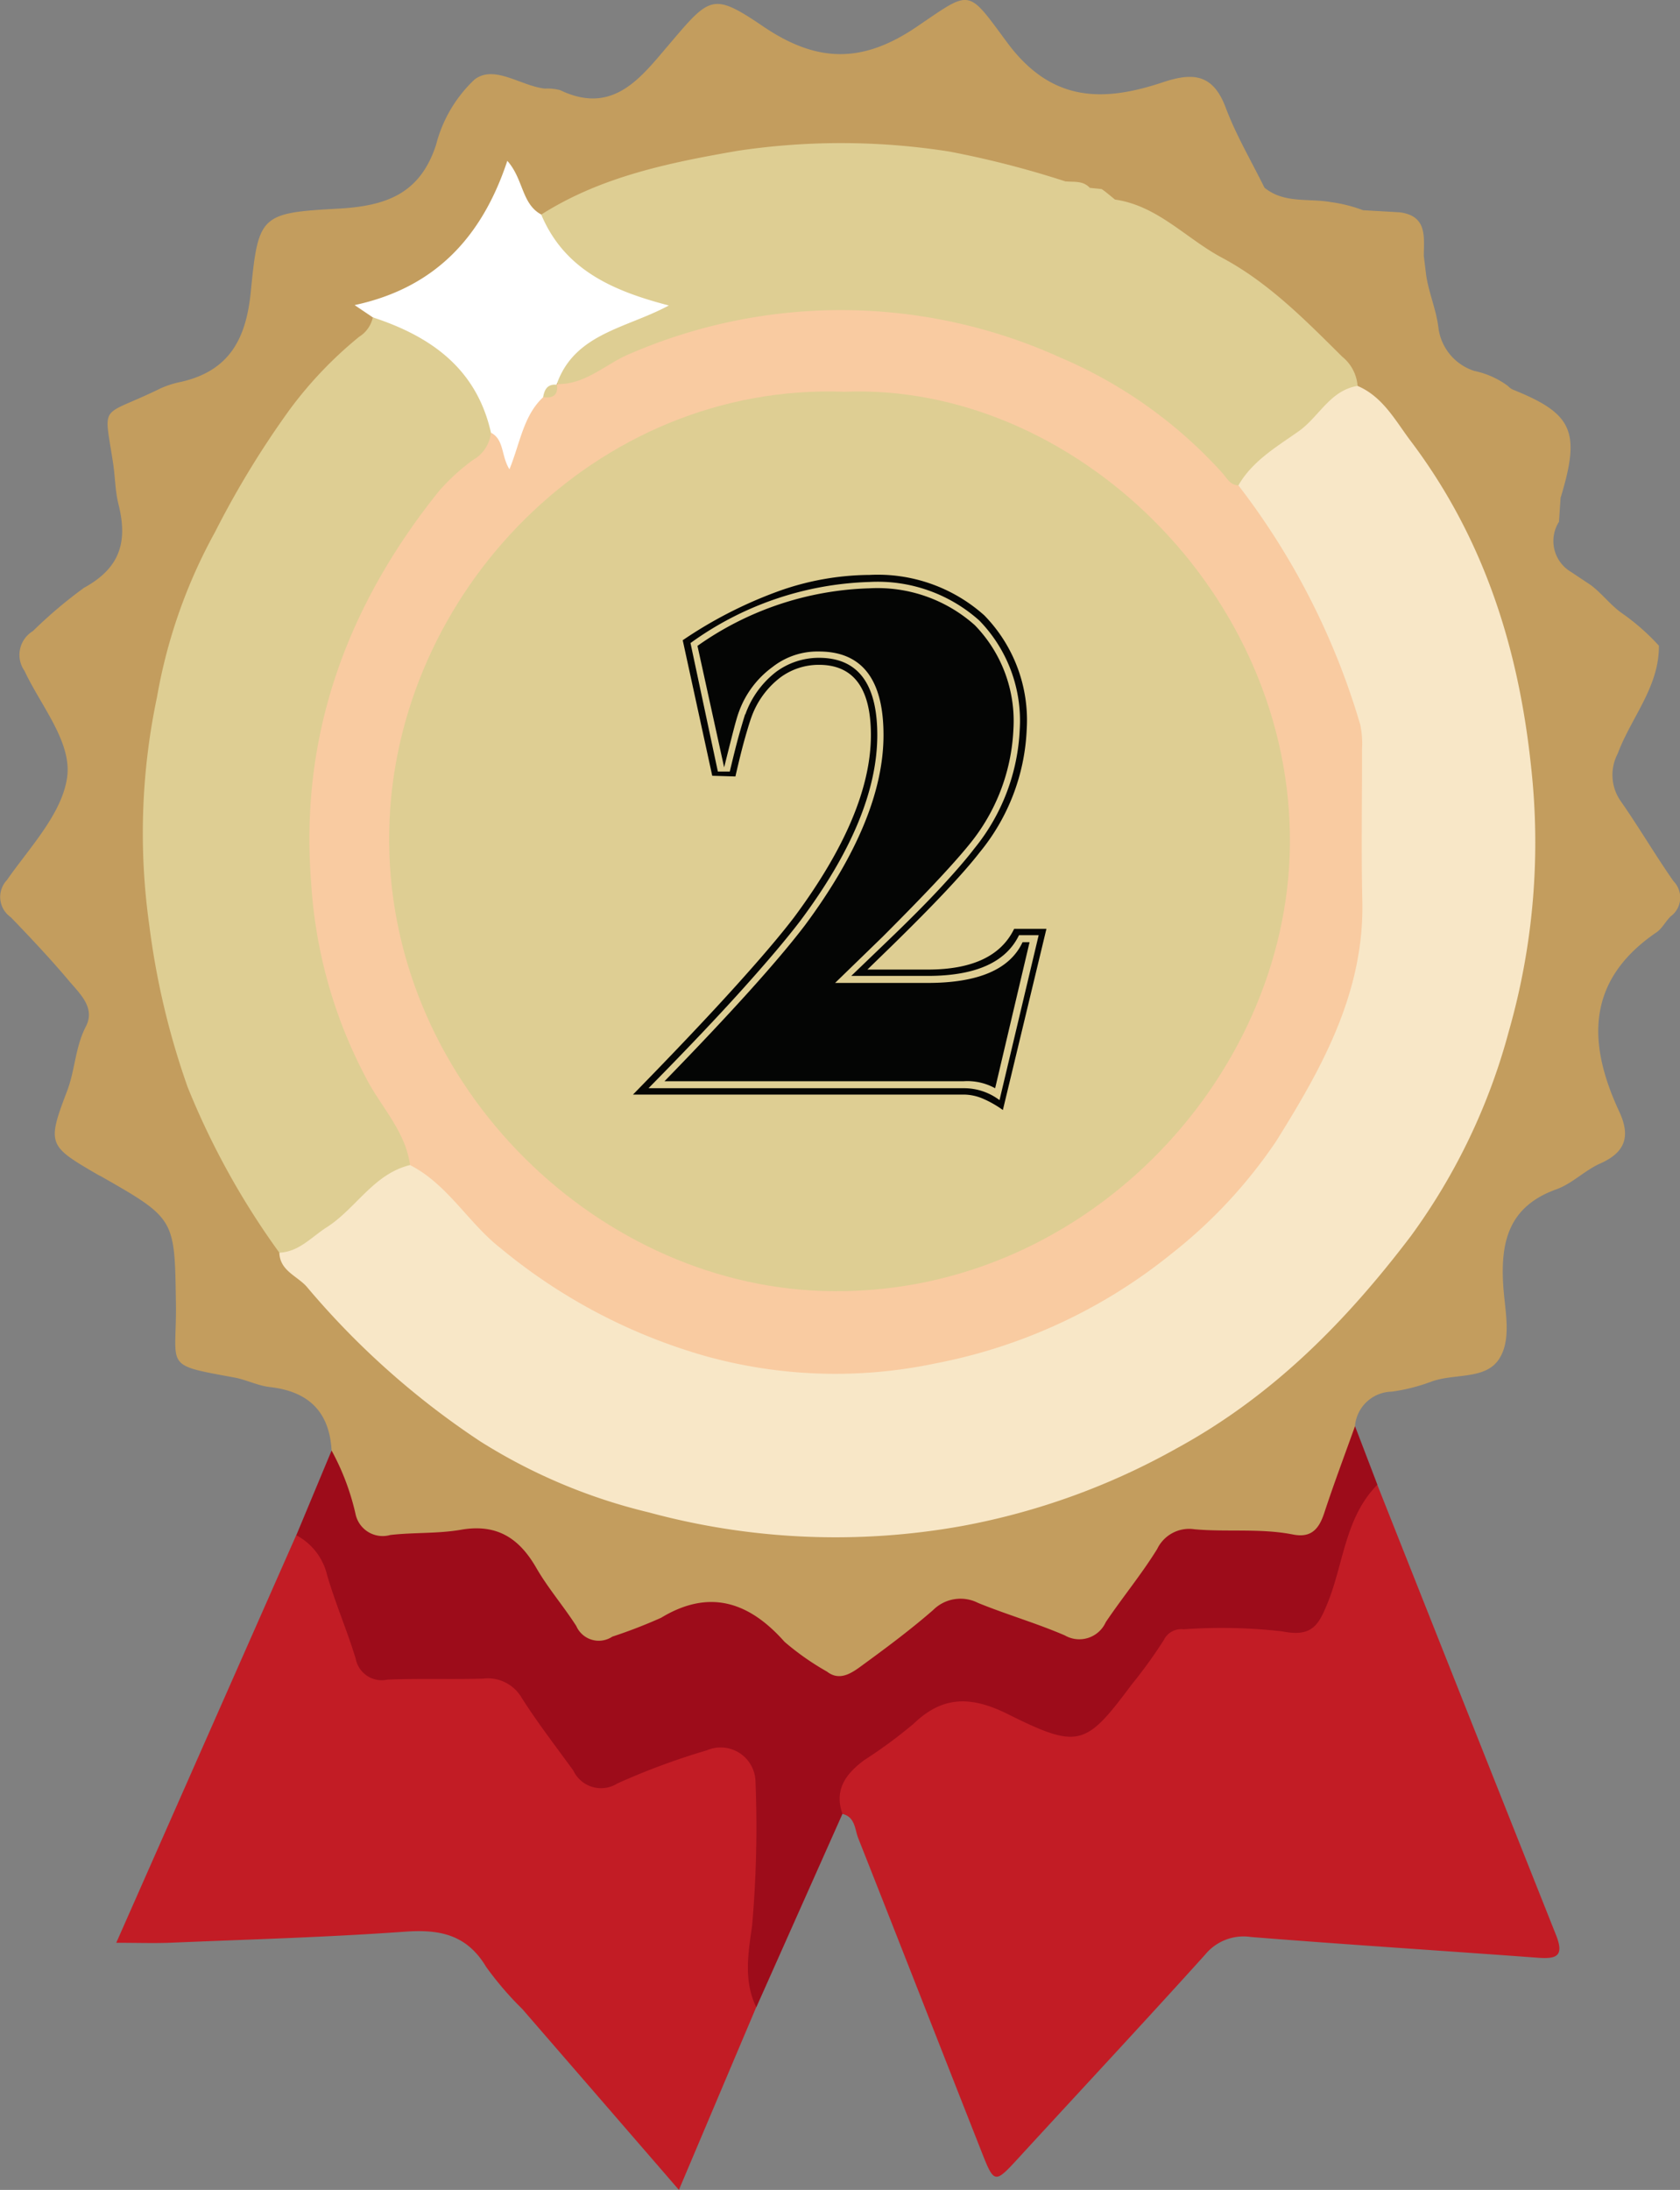 <svg xmlns="http://www.w3.org/2000/svg" width="103.676" height="135.104" viewBox="0 0 103.676 135.104">
  <rect x="0" y="0" width="103.676" height="135.104" fill="#808080" stroke="none"/>
  <g id="Group_307" data-name="Group 307" transform="translate(-712.25 -1183)">
    <path id="Path_320" data-name="Path 320" d="M471.845,30.691l-.1,1.5a2.212,2.212,0,0,0,.742,3.093l1.224.815c.711.534,1.239,1.273,1.979,1.774h0a13.638,13.638,0,0,1,2.221,1.963c.022,2.542-1.715,4.432-2.542,6.66a2.817,2.817,0,0,0,.21,2.965c1.121,1.606,2.109,3.3,3.236,4.907a1.439,1.439,0,0,1-.171,2.163c-.318.3-.524.744-.875.984-4.335,2.952-4.289,6.809-2.307,11.061.692,1.484.417,2.5-1.16,3.2-.958.422-1.75,1.254-2.723,1.6-2.938,1.056-3.459,3.236-3.269,6.009.1,1.493.534,3.257-.276,4.479-.854,1.288-2.811.846-4.219,1.394a11.261,11.261,0,0,1-2.4.6,2.32,2.32,0,0,0-2.26,2.123,17.672,17.672,0,0,1-1.543,5.653,2.076,2.076,0,0,1-2.539,1.484c-.187-.034-.377-.061-.565-.089-3.988-.584-7.361-.279-9.535,4.036-1.535,3.048-2.21,3.212-5.207,1.7-3.987-2.012-7-1.235-10,1.76-1.654,1.652-2.6,1.514-4.614.337a21.331,21.331,0,0,1-3.278-2.611,3.117,3.117,0,0,0-3.687-.566c-1.507.686-3.125,1.083-4.658,1.705a2.144,2.144,0,0,1-2.934-.957c-.711-1.131-1.6-2.145-2.3-3.276a4.264,4.264,0,0,0-4.433-2.264c-1.321.14-2.668-.025-3.991.247a2.265,2.265,0,0,1-2.838-1.62A11.979,11.979,0,0,1,396,89.486c-.136-2.406-1.437-3.644-3.807-3.912-.747-.084-1.458-.454-2.2-.59-4.464-.819-3.536-.574-3.6-4.631-.083-5.154-.016-5.155-4.62-7.779-.055-.031-.115-.053-.17-.085-3.079-1.79-3.191-1.867-1.927-5.174.5-1.309.5-2.716,1.161-3.987.6-1.159-.379-2.025-1.045-2.817-1.14-1.356-2.36-2.647-3.589-3.924a1.518,1.518,0,0,1-.241-2.29c1.413-2.025,3.388-4.076,3.715-6.322.317-2.176-1.612-4.416-2.63-6.589a1.712,1.712,0,0,1,.516-2.448,28.148,28.148,0,0,1,3.159-2.675c2.28-1.246,2.695-2.894,2.124-5.163-.2-.794-.2-1.637-.32-2.452-.586-3.913-.889-2.817,2.928-4.691a5.837,5.837,0,0,1,1.264-.4c2.98-.685,4.015-2.654,4.3-5.594.457-4.7.619-4.829,5.384-5.09,2.922-.16,5.058-.887,6.048-3.95a8.383,8.383,0,0,1,2.375-4.02c1.218-.93,2.853.4,4.333.563a3.087,3.087,0,0,1,.943.094c3.227,1.549,4.931-.707,6.644-2.72,2.6-3.056,2.732-3.352,5.887-1.211,3.328,2.257,6.126,2.292,9.464.032,3.419-2.315,3.1-2.406,5.6.968,2.739,3.7,5.935,3.673,9.6,2.448,1.862-.622,3.1-.516,3.879,1.556.64,1.708,1.584,3.3,2.394,4.946,1.22.994,2.722.642,4.1.89a9.062,9.062,0,0,1,1.984.5l2.257.129c1.716.22,1.5,1.509,1.492,2.688l.14,1.141c.155,1.127.633,2.169.766,3.318a3.223,3.223,0,0,0,2.215,2.64,5.3,5.3,0,0,1,2.065.923,1.069,1.069,0,0,0,.3.225c3.707,1.486,4.2,2.581,2.965,6.652" transform="translate(336.713 1183)" fill="#c39d5e"/>
    <path id="Path_321" data-name="Path 321" d="M577.7,300.626q5.505,13.891,11.028,27.775c.54,1.349,0,1.492-1.144,1.407-5.893-.437-11.792-.807-17.683-1.279a3.067,3.067,0,0,0-2.826,1.091c-3.788,4.2-7.647,8.329-11.469,12.494-1.518,1.654-1.536,1.67-2.336-.359-2.537-6.438-5.054-12.885-7.6-19.318-.217-.547-.183-1.311-.977-1.5-1-1-.72-1.975.154-2.818a36.219,36.219,0,0,1,5.936-4.418,3.156,3.156,0,0,1,3.11.153,37.935,37.935,0,0,0,4.5,1.517,1.963,1.963,0,0,0,2.464-.846c.972-1.41,2.073-2.731,2.983-4.18a2.528,2.528,0,0,1,2.364-1.281,45.737,45.737,0,0,1,5.513.076,2.056,2.056,0,0,0,2.532-1.643c.519-1.5.9-3.041,1.467-4.523.387-1.011.753-2.049,1.99-2.344" transform="translate(219.544 973.972)" fill="#c21c25"/>
    <path id="Path_322" data-name="Path 322" d="M438.572,339.95,433.8,351.226c-3.376-3.9-6.52-7.531-9.667-11.161a19.952,19.952,0,0,1-2.231-2.6c-1.179-1.971-2.832-2.325-4.981-2.171-4.814.346-9.643.48-14.466.682-1,.042-2.013.006-3.378.006l11.108-25.152c1.258-.076,1.8.74,2.179,1.754.594,1.607,1.263,3.189,1.706,4.849a2.125,2.125,0,0,0,2.365,1.738c1.65-.038,3.3.014,4.953-.01a3.693,3.693,0,0,1,3.276,1.574c.674.921,1.406,1.8,2.048,2.747,1.762,2.6,1.768,2.6,4.79,1.5,1.134-.412,2.233-.922,3.4-1.238,2.547-.689,4.061.441,4.186,3.095.206,4.385-.314,8.74-.514,13.109" transform="translate(320.347 966.878)" fill="#c21c25"/>
    <path id="Path_323" data-name="Path 323" d="M463.921,324.613c-.8-1.632-.486-3.382-.256-5.017a69.647,69.647,0,0,0,.209-8.927,2.151,2.151,0,0,0-3-1.9,43.235,43.235,0,0,0-5.52,2.044,1.887,1.887,0,0,1-2.718-.79c-1.077-1.485-2.2-2.939-3.186-4.485a2.413,2.413,0,0,0-2.38-1.192c-1.968.057-3.941-.021-5.908.062a1.635,1.635,0,0,1-1.956-1.28c-.531-1.752-1.268-3.443-1.776-5.2a3.745,3.745,0,0,0-1.893-2.427l2.178-5.226a15.116,15.116,0,0,1,1.474,3.9,1.712,1.712,0,0,0,2.149,1.31c1.446-.167,2.93-.073,4.357-.322,2.2-.384,3.586.5,4.647,2.342.725,1.259,1.693,2.376,2.476,3.6a1.512,1.512,0,0,0,2.224.65,31.229,31.229,0,0,0,3.009-1.163c3.034-1.84,5.495-.913,7.616,1.484a16.354,16.354,0,0,0,2.622,1.839c.858.668,1.666-.02,2.346-.515,1.434-1.046,2.859-2.116,4.2-3.282a2.39,2.39,0,0,1,2.781-.439c1.761.717,3.6,1.247,5.346,2a1.79,1.79,0,0,0,2.529-.816c1.027-1.526,2.209-2.952,3.173-4.513a2.187,2.187,0,0,1,2.308-1.217c2.02.181,4.068-.073,6.077.323,1.124.222,1.6-.345,1.923-1.323.591-1.8,1.261-3.576,1.9-5.362l1.382,3.612c-1.989,2.006-2.078,4.829-3.059,7.263-.576,1.43-.99,2.15-2.82,1.785a32.771,32.771,0,0,0-6.079-.128,1.193,1.193,0,0,0-1.22.658,29.54,29.54,0,0,1-1.994,2.761c-2.82,3.782-3.26,3.993-7.608,1.827-2.211-1.1-3.983-1.2-5.824.566a29.428,29.428,0,0,1-3.05,2.25c-1.127.83-1.889,1.816-1.359,3.326l-5.31,11.921" transform="translate(294.998 982.215)" fill="#9d0c1a"/>
    <path id="Path_324" data-name="Path 324" d="M498.657,77.6c1.562.664,2.338,2.155,3.264,3.382,4.484,5.937,6.659,12.688,7.439,20.1a42.354,42.354,0,0,1-1.371,16.326,38.053,38.053,0,0,1-6.038,12.628c-4.01,5.287-8.542,9.882-14.465,13.11a42.984,42.984,0,0,1-13.22,4.785,44.032,44.032,0,0,1-19.361-.838,34.584,34.584,0,0,1-10.388-4.376,50.043,50.043,0,0,1-10.669-9.492c-.582-.708-1.7-1.006-1.734-2.153a49.482,49.482,0,0,0,5.678-4.669,3.291,3.291,0,0,1,2.557-1.065c1.677.3,2.441,1.792,3.482,2.829a31.83,31.83,0,0,0,19.02,9.521,31.217,31.217,0,0,0,20.743-4.633,31.765,31.765,0,0,0,13.9-18.1,20.475,20.475,0,0,0,.929-6.278c.016-1.97-.1-3.946.023-5.91.3-5.006-1.737-9.283-4.1-13.446-1.031-1.814-2.3-3.495-3.243-5.367a1.211,1.211,0,0,1,.291-1.05c1.886-2.009,4.206-3.519,6.236-5.365a.752.752,0,0,1,1.031.062" transform="translate(297.375 1129.211)" fill="#f8e7c7"/>
    <path id="Path_325" data-name="Path 325" d="M420.921,116.577c-2.261.55-3.338,2.693-5.158,3.85-.938.6-1.687,1.5-2.908,1.557a47.945,47.945,0,0,1-5.66-10.218,47.857,47.857,0,0,1-2.358-9.923,40.7,40.7,0,0,1,.471-14.154,32.661,32.661,0,0,1,3.572-10.153,56.64,56.64,0,0,1,4.617-7.572,24.764,24.764,0,0,1,4.283-4.487,1.877,1.877,0,0,0,.843-1.191c3.538.033,7.258,3.648,7.638,7.419a2.976,2.976,0,0,1-1.123,1.7,30.779,30.779,0,0,0-9.172,16.315,32.176,32.176,0,0,0,1.97,19.931c.723,1.62,1.72,3.1,2.583,4.654.387.7,1.008,1.381.4,2.265" transform="translate(316.634 1138.3)" fill="#dece93"/>
    <path id="Path_326" data-name="Path 326" d="M535.492,43.964c-1.7.272-2.379,1.906-3.631,2.793-1.344.952-2.852,1.822-3.725,3.34-.792.434-1.161-.225-1.576-.65a31.483,31.483,0,0,0-18.7-9.366,32.372,32.372,0,0,0-19.207,3.341c-.726.364-1.4.913-2.3.7-.951-.994-.012-1.628.522-2.211a10.592,10.592,0,0,1,5.176-2.75,11.506,11.506,0,0,1-5.132-2.668c-.949-.815-2.007-1.6-1.807-3.1,3.7-2.35,7.9-3.2,12.123-3.934a43.038,43.038,0,0,1,13.066.047,59.07,59.07,0,0,1,7.152,1.838c.525.053,1.093-.06,1.51.4l.73.074c.294.194.552.433.829.649,2.638.38,4.389,2.41,6.6,3.587,2.863,1.525,5.137,3.842,7.425,6.111a2.569,2.569,0,0,1,.943,1.793" transform="translate(260.539 1162.845)" fill="#dece93"/>
    <path id="Path_327" data-name="Path 327" d="M458.886,35.911c1.422,3.368,4.348,4.686,7.871,5.6-2.621,1.415-5.808,1.715-6.914,4.845q-.013.124-.026.249a8.33,8.33,0,0,1-.64,1.1,12.807,12.807,0,0,0-1.4,3.1c-.15.438-.2,1.112-.906.987-.564-.1-.775-.629-.826-1.15a6.523,6.523,0,0,0-.267-1.291c-.892-3.947-3.7-5.931-7.291-7.107l-1.121-.756c4.946-1.062,7.858-4.179,9.423-8.9,1.005,1.124.876,2.664,2.1,3.314" transform="translate(286.768 1160.335)" fill="#fff"/>
    <path id="Path_328" data-name="Path 328" d="M449.41,70.35c.822.424.622,1.424,1.141,2.257.668-1.647.86-3.3,2.074-4.442a1.476,1.476,0,0,0,.855-.768l-.007-.05c1.758.056,2.992-1.227,4.471-1.848a32.8,32.8,0,0,1,26.655.236,28.448,28.448,0,0,1,9.936,7.089c.295.328.481.755,1,.774a44.869,44.869,0,0,1,7.522,14.769,5.673,5.673,0,0,1,.107,1.511c.009,3.114-.053,6.229.019,9.342.132,5.64-2.479,10.3-5.317,14.84a30.432,30.432,0,0,1-6.43,6.92,33.09,33.09,0,0,1-14.6,6.789,29.92,29.92,0,0,1-14.227-.464A34.7,34.7,0,0,1,450,120.657c-2.009-1.574-3.255-3.935-5.585-5.126-.259-1.958-1.617-3.409-2.524-5.021a29.545,29.545,0,0,1-3.576-12.374c-.729-9.143,2.22-17.138,7.9-24.2a12.709,12.709,0,0,1,2.094-1.91,2.2,2.2,0,0,0,1.1-1.672" transform="translate(293.138 1139.346)" fill="#f9cba1"/>
    <path id="Path_329" data-name="Path 329" d="M486.388,77.9c.086.667-.272.842-.854.768.081-.482.28-.834.854-.768" transform="translate(260.231 1128.838)" fill="#dece93"/>
    <path id="Path_330" data-name="Path 330" d="M482.446,79.279c14.087-.567,27.654,12.423,27.5,27.946-.141,14.5-12.9,28.05-28.849,27.53-14.243-.464-27.016-13.124-26.735-28.371.27-14.733,12.824-27.68,28.082-27.105" transform="translate(281.907 1127.89)" fill="#dece93"/>
    <path id="Path_331" data-name="Path 331" d="M526.557,149.423a6.5,6.5,0,0,0-1.213-.693,3.057,3.057,0,0,0-1.213-.26h-20.4q3.812-3.9,6.26-6.607t3.7-4.354q4.722-6.368,4.722-11.22,0-4.332-3.206-4.332a3.988,3.988,0,0,0-2.383.78,5.334,5.334,0,0,0-1.776,2.426q-.13.347-.39,1.256t-.606,2.426l-1.43-.043L506.8,120.44a26.676,26.676,0,0,1,5.87-3.011,16.91,16.91,0,0,1,5.654-1.018,9.861,9.861,0,0,1,7.083,2.491,9.251,9.251,0,0,1,2.621,7.04,12.776,12.776,0,0,1-2.9,7.582q-.737.953-2.079,2.382t-3.336,3.379l-1.516,1.473h3.726q4.115,0,5.329-2.512h1.993Zm2.209-10.787h-1.213q-1.213,2.513-5.632,2.513H517.2l2.21-2.123q2.036-1.95,3.357-3.379t2.015-2.339a12.5,12.5,0,0,0,2.816-7.365,8.855,8.855,0,0,0-2.491-6.715,9.4,9.4,0,0,0-6.78-2.383,19.844,19.844,0,0,0-11.047,3.769l1.689,7.928h.736q.39-1.646.628-2.469t.325-1.083v.043a5.751,5.751,0,0,1,1.906-2.643,4.452,4.452,0,0,1,2.643-.866q3.6,0,3.6,4.765,0,5.112-4.765,11.48-1.257,1.647-3.553,4.2t-5.8,6.108h19.452a3.636,3.636,0,0,1,2.209.736Zm-2.686,9.444a3.55,3.55,0,0,0-1.949-.433H505.675q3.119-3.206,5.264-5.588t3.4-4.029q4.852-6.541,4.852-11.74,0-5.155-3.986-5.155a4.491,4.491,0,0,0-2.859.953,5.9,5.9,0,0,0-2.08,2.773q-.13.347-.347,1.191t-.563,2.231l-1.646-7.495a19.332,19.332,0,0,1,10.614-3.552,9.022,9.022,0,0,1,6.5,2.274,8.474,8.474,0,0,1,2.383,6.433,12.034,12.034,0,0,1-2.729,7.105q-.737.91-2.058,2.317t-3.271,3.358l-2.946,2.859h5.719q4.679,0,5.849-2.512h.433Z" transform="translate(247.582 1102.059)" fill="#040504"/>
  </g>
</svg>
